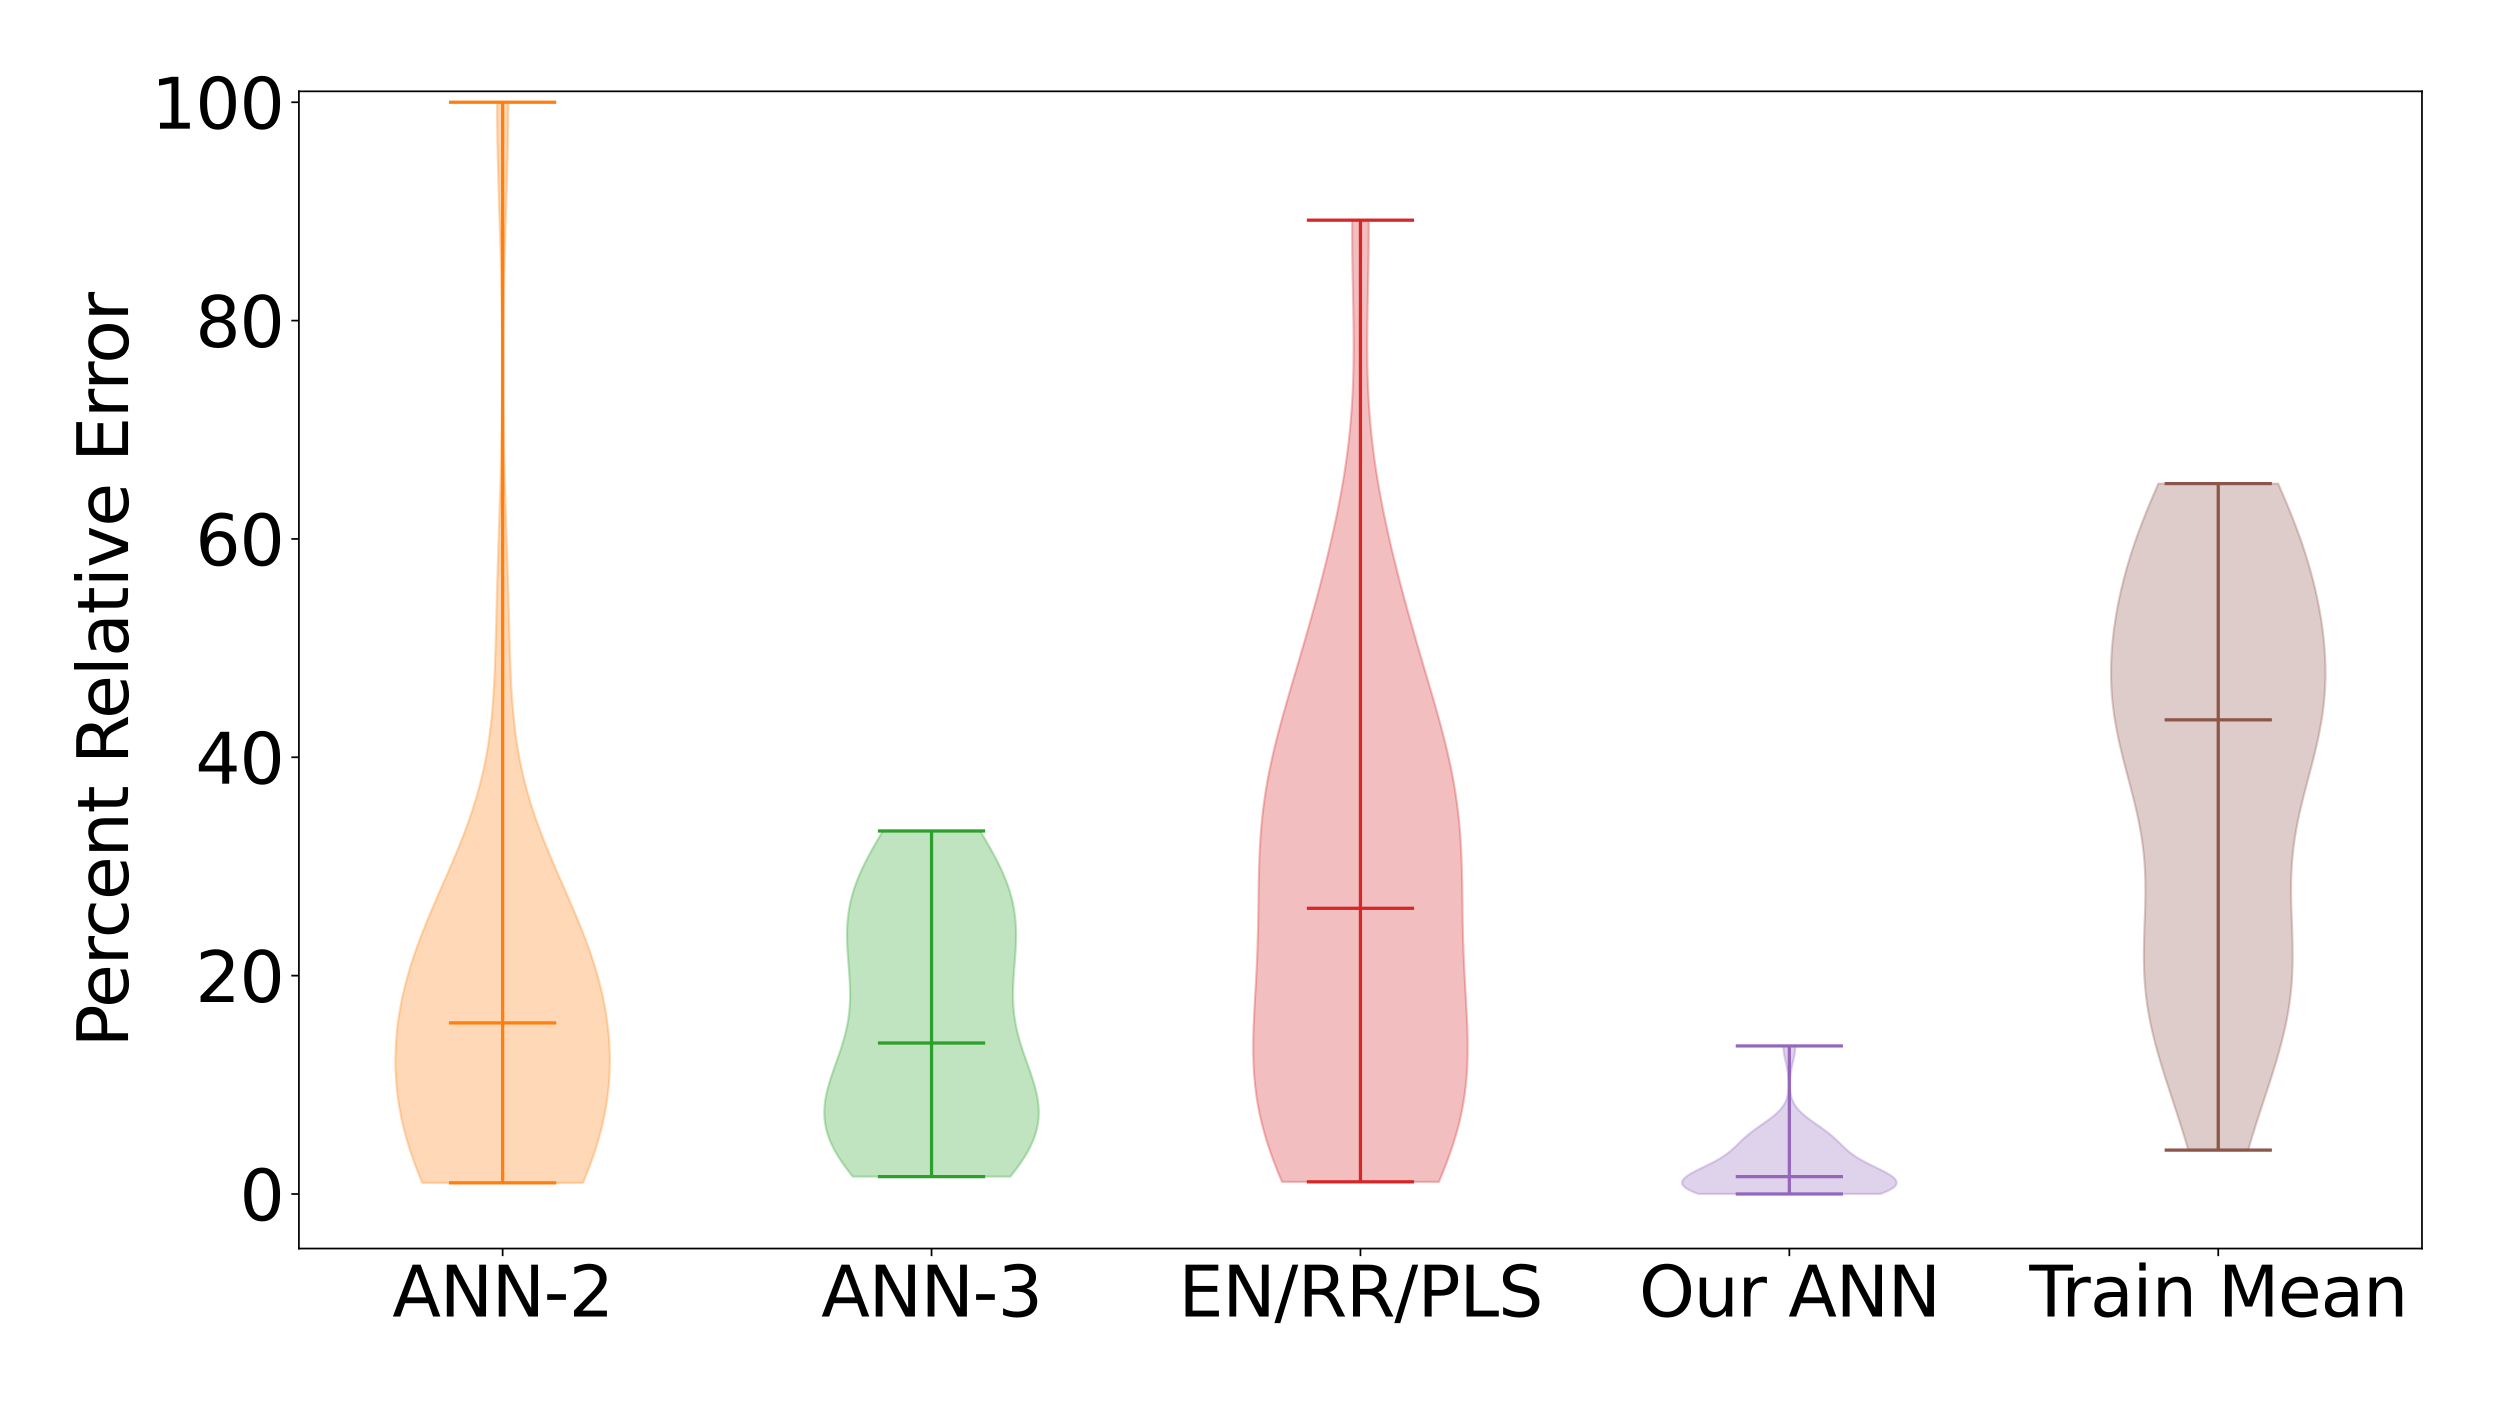 <?xml version="1.0" encoding="utf-8" standalone="no"?>
<!DOCTYPE svg PUBLIC "-//W3C//DTD SVG 1.1//EN"
  "http://www.w3.org/Graphics/SVG/1.1/DTD/svg11.dtd">
<svg xmlns:xlink="http://www.w3.org/1999/xlink" width="1152pt" height="648pt" viewBox="0 0 1152 648" xmlns="http://www.w3.org/2000/svg" version="1.1">
 <defs>
  <style type="text/css">*{stroke-linejoin: round; stroke-linecap: butt}</style>
 </defs>
 <g id="figure_1">
  <g id="patch_1">
   <path d="M 0 648 
L 1152 648 
L 1152 0 
L 0 0 
z
" style="fill: #ffffff"/>
  </g>
  <g id="axes_1">
   <g id="patch_2">
    <path d="M 137.738 575.336 
L 1116.047 575.336 
L 1116.047 42.093 
L 137.738 42.093 
z
" style="fill: #ffffff"/>
   </g>
   <g id="PolyCollection_1">
    <defs>
     <path id="m461945a724" d="M 268.642 -102.948 
L 194.59 -102.948 
L 192.547 -107.978 
L 190.653 -113.007 
L 188.928 -118.037 
L 187.386 -123.067 
L 186.037 -128.096 
L 184.889 -133.126 
L 183.946 -138.155 
L 183.208 -143.185 
L 182.673 -148.214 
L 182.341 -153.244 
L 182.207 -158.274 
L 182.267 -163.303 
L 182.52 -168.333 
L 182.962 -173.362 
L 183.591 -178.392 
L 184.403 -183.421 
L 185.397 -188.451 
L 186.567 -193.481 
L 187.908 -198.51 
L 189.413 -203.54 
L 191.07 -208.569 
L 192.868 -213.599 
L 194.789 -218.629 
L 196.814 -223.658 
L 198.922 -228.688 
L 201.089 -233.717 
L 203.288 -238.747 
L 205.493 -243.776 
L 207.677 -248.806 
L 209.815 -253.836 
L 211.883 -258.865 
L 213.859 -263.895 
L 215.723 -268.924 
L 217.461 -273.954 
L 219.061 -278.983 
L 220.515 -284.013 
L 221.819 -289.043 
L 222.974 -294.072 
L 223.984 -299.102 
L 224.853 -304.131 
L 225.592 -309.161 
L 226.212 -314.191 
L 226.726 -319.22 
L 227.146 -324.25 
L 227.488 -329.279 
L 227.765 -334.309 
L 227.991 -339.338 
L 228.177 -344.368 
L 228.336 -349.398 
L 228.477 -354.427 
L 228.608 -359.457 
L 228.735 -364.486 
L 228.864 -369.516 
L 228.998 -374.545 
L 229.139 -379.575 
L 229.287 -384.605 
L 229.442 -389.634 
L 229.603 -394.664 
L 229.767 -399.693 
L 229.933 -404.723 
L 230.097 -409.753 
L 230.258 -414.782 
L 230.412 -419.812 
L 230.559 -424.841 
L 230.696 -429.871 
L 230.821 -434.9 
L 230.934 -439.93 
L 231.034 -444.96 
L 231.12 -449.989 
L 231.192 -455.019 
L 231.251 -460.048 
L 231.296 -465.078 
L 231.328 -470.108 
L 231.346 -475.137 
L 231.35 -480.167 
L 231.341 -485.196 
L 231.319 -490.226 
L 231.284 -495.255 
L 231.235 -500.285 
L 231.172 -505.315 
L 231.096 -510.344 
L 231.005 -515.374 
L 230.902 -520.403 
L 230.786 -525.433 
L 230.659 -530.462 
L 230.521 -535.492 
L 230.374 -540.522 
L 230.222 -545.551 
L 230.066 -550.581 
L 229.909 -555.61 
L 229.756 -560.64 
L 229.609 -565.67 
L 229.472 -570.699 
L 229.349 -575.729 
L 229.243 -580.758 
L 229.157 -585.788 
L 229.094 -590.817 
L 229.055 -595.847 
L 229.042 -600.877 
L 234.19 -600.877 
L 234.19 -600.877 
L 234.177 -595.847 
L 234.138 -590.817 
L 234.075 -585.788 
L 233.989 -580.758 
L 233.883 -575.729 
L 233.76 -570.699 
L 233.623 -565.67 
L 233.476 -560.64 
L 233.323 -555.61 
L 233.166 -550.581 
L 233.01 -545.551 
L 232.858 -540.522 
L 232.712 -535.492 
L 232.574 -530.462 
L 232.446 -525.433 
L 232.33 -520.403 
L 232.227 -515.374 
L 232.137 -510.344 
L 232.06 -505.315 
L 231.997 -500.285 
L 231.948 -495.255 
L 231.913 -490.226 
L 231.891 -485.196 
L 231.882 -480.167 
L 231.887 -475.137 
L 231.905 -470.108 
L 231.936 -465.078 
L 231.981 -460.048 
L 232.04 -455.019 
L 232.112 -449.989 
L 232.198 -444.96 
L 232.298 -439.93 
L 232.411 -434.9 
L 232.537 -429.871 
L 232.673 -424.841 
L 232.82 -419.812 
L 232.975 -414.782 
L 233.135 -409.753 
L 233.3 -404.723 
L 233.465 -399.693 
L 233.629 -394.664 
L 233.79 -389.634 
L 233.945 -384.605 
L 234.093 -379.575 
L 234.234 -374.545 
L 234.368 -369.516 
L 234.497 -364.486 
L 234.625 -359.457 
L 234.756 -354.427 
L 234.896 -349.398 
L 235.055 -344.368 
L 235.241 -339.338 
L 235.467 -334.309 
L 235.744 -329.279 
L 236.086 -324.25 
L 236.506 -319.22 
L 237.02 -314.191 
L 237.64 -309.161 
L 238.379 -304.131 
L 239.249 -299.102 
L 240.258 -294.072 
L 241.413 -289.043 
L 242.717 -284.013 
L 244.172 -278.983 
L 245.771 -273.954 
L 247.509 -268.924 
L 249.374 -263.895 
L 251.349 -258.865 
L 253.417 -253.836 
L 255.555 -248.806 
L 257.74 -243.776 
L 259.945 -238.747 
L 262.144 -233.717 
L 264.31 -228.688 
L 266.418 -223.658 
L 268.443 -218.629 
L 270.364 -213.599 
L 272.162 -208.569 
L 273.819 -203.54 
L 275.324 -198.51 
L 276.665 -193.481 
L 277.835 -188.451 
L 278.829 -183.421 
L 279.641 -178.392 
L 280.27 -173.362 
L 280.712 -168.333 
L 280.965 -163.303 
L 281.026 -158.274 
L 280.891 -153.244 
L 280.559 -148.214 
L 280.025 -143.185 
L 279.286 -138.155 
L 278.343 -133.126 
L 277.195 -128.096 
L 275.847 -123.067 
L 274.304 -118.037 
L 272.579 -113.007 
L 270.685 -107.978 
L 268.642 -102.948 
z
" style="stroke: #ff7f0e; stroke-opacity: 0.3"/>
    </defs>
    <g clip-path="url(#p5a10a83a79)">
     <use xlink:href="#m461945a724" x="0" y="648" style="fill: #ff7f0e; fill-opacity: 0.3; stroke: #ff7f0e; stroke-opacity: 0.3"/>
    </g>
   </g>
   <g id="PolyCollection_2">
    <defs>
     <path id="m8e9f5a0601" d="M 465.553 -105.816 
L 392.956 -105.816 
L 391.676 -107.424 
L 390.438 -109.033 
L 389.247 -110.642 
L 388.11 -112.251 
L 387.03 -113.859 
L 386.014 -115.468 
L 385.065 -117.077 
L 384.189 -118.686 
L 383.387 -120.295 
L 382.664 -121.903 
L 382.021 -123.512 
L 381.46 -125.121 
L 380.983 -126.73 
L 380.59 -128.338 
L 380.281 -129.947 
L 380.055 -131.556 
L 379.91 -133.165 
L 379.845 -134.774 
L 379.856 -136.382 
L 379.941 -137.991 
L 380.095 -139.6 
L 380.315 -141.209 
L 380.596 -142.817 
L 380.932 -144.426 
L 381.318 -146.035 
L 381.748 -147.644 
L 382.217 -149.253 
L 382.718 -150.861 
L 383.246 -152.47 
L 383.793 -154.079 
L 384.355 -155.688 
L 384.924 -157.296 
L 385.495 -158.905 
L 386.064 -160.514 
L 386.623 -162.123 
L 387.169 -163.732 
L 387.696 -165.34 
L 388.201 -166.949 
L 388.68 -168.558 
L 389.13 -170.167 
L 389.548 -171.775 
L 389.931 -173.384 
L 390.278 -174.993 
L 390.587 -176.602 
L 390.859 -178.21 
L 391.091 -179.819 
L 391.286 -181.428 
L 391.443 -183.037 
L 391.563 -184.646 
L 391.648 -186.254 
L 391.7 -187.863 
L 391.721 -189.472 
L 391.712 -191.081 
L 391.678 -192.689 
L 391.62 -194.298 
L 391.543 -195.907 
L 391.448 -197.516 
L 391.341 -199.125 
L 391.223 -200.733 
L 391.1 -202.342 
L 390.974 -203.951 
L 390.849 -205.56 
L 390.729 -207.168 
L 390.618 -208.777 
L 390.518 -210.386 
L 390.434 -211.995 
L 390.369 -213.604 
L 390.326 -215.212 
L 390.307 -216.821 
L 390.317 -218.43 
L 390.358 -220.039 
L 390.431 -221.647 
L 390.54 -223.256 
L 390.687 -224.865 
L 390.872 -226.474 
L 391.098 -228.082 
L 391.366 -229.691 
L 391.677 -231.3 
L 392.032 -232.909 
L 392.43 -234.518 
L 392.872 -236.126 
L 393.358 -237.735 
L 393.887 -239.344 
L 394.458 -240.953 
L 395.071 -242.561 
L 395.724 -244.17 
L 396.415 -245.779 
L 397.142 -247.388 
L 397.904 -248.997 
L 398.698 -250.605 
L 399.521 -252.214 
L 400.372 -253.823 
L 401.247 -255.432 
L 402.143 -257.04 
L 403.058 -258.649 
L 403.988 -260.258 
L 404.93 -261.867 
L 405.881 -263.476 
L 406.837 -265.084 
L 451.671 -265.084 
L 451.671 -265.084 
L 452.628 -263.476 
L 453.579 -261.867 
L 454.521 -260.258 
L 455.451 -258.649 
L 456.365 -257.04 
L 457.261 -255.432 
L 458.136 -253.823 
L 458.987 -252.214 
L 459.811 -250.605 
L 460.605 -248.997 
L 461.366 -247.388 
L 462.094 -245.779 
L 462.785 -244.17 
L 463.437 -242.561 
L 464.05 -240.953 
L 464.621 -239.344 
L 465.15 -237.735 
L 465.636 -236.126 
L 466.079 -234.518 
L 466.477 -232.909 
L 466.831 -231.3 
L 467.142 -229.691 
L 467.41 -228.082 
L 467.636 -226.474 
L 467.822 -224.865 
L 467.968 -223.256 
L 468.077 -221.647 
L 468.151 -220.039 
L 468.191 -218.43 
L 468.201 -216.821 
L 468.183 -215.212 
L 468.14 -213.604 
L 468.074 -211.995 
L 467.99 -210.386 
L 467.891 -208.777 
L 467.779 -207.168 
L 467.66 -205.56 
L 467.535 -203.951 
L 467.409 -202.342 
L 467.285 -200.733 
L 467.168 -199.125 
L 467.06 -197.516 
L 466.966 -195.907 
L 466.888 -194.298 
L 466.831 -192.689 
L 466.796 -191.081 
L 466.788 -189.472 
L 466.808 -187.863 
L 466.86 -186.254 
L 466.945 -184.646 
L 467.066 -183.037 
L 467.222 -181.428 
L 467.417 -179.819 
L 467.65 -178.21 
L 467.921 -176.602 
L 468.231 -174.993 
L 468.578 -173.384 
L 468.961 -171.775 
L 469.378 -170.167 
L 469.828 -168.558 
L 470.307 -166.949 
L 470.812 -165.34 
L 471.34 -163.732 
L 471.885 -162.123 
L 472.445 -160.514 
L 473.013 -158.905 
L 473.585 -157.296 
L 474.154 -155.688 
L 474.715 -154.079 
L 475.263 -152.47 
L 475.79 -150.861 
L 476.292 -149.253 
L 476.76 -147.644 
L 477.191 -146.035 
L 477.577 -144.426 
L 477.913 -142.817 
L 478.193 -141.209 
L 478.413 -139.6 
L 478.568 -137.991 
L 478.652 -136.382 
L 478.664 -134.774 
L 478.598 -133.165 
L 478.454 -131.556 
L 478.227 -129.947 
L 477.918 -128.338 
L 477.525 -126.73 
L 477.048 -125.121 
L 476.488 -123.512 
L 475.845 -121.903 
L 475.121 -120.295 
L 474.32 -118.686 
L 473.443 -117.077 
L 472.495 -115.468 
L 471.478 -113.859 
L 470.399 -112.251 
L 469.261 -110.642 
L 468.07 -109.033 
L 466.832 -107.424 
L 465.553 -105.816 
z
" style="stroke: #2ca02c; stroke-opacity: 0.3"/>
    </defs>
    <g clip-path="url(#p5a10a83a79)">
     <use xlink:href="#m8e9f5a0601" x="0" y="648" style="fill: #2ca02c; fill-opacity: 0.3; stroke: #2ca02c; stroke-opacity: 0.3"/>
    </g>
   </g>
   <g id="PolyCollection_3">
    <defs>
     <path id="mf8ece707a0" d="M 663.049 -103.401 
L 590.736 -103.401 
L 588.881 -107.877 
L 587.13 -112.353 
L 585.499 -116.83 
L 584.004 -121.306 
L 582.656 -125.782 
L 581.465 -130.258 
L 580.434 -134.734 
L 579.567 -139.211 
L 578.862 -143.687 
L 578.314 -148.163 
L 577.914 -152.639 
L 577.652 -157.116 
L 577.513 -161.592 
L 577.483 -166.068 
L 577.543 -170.544 
L 577.677 -175.02 
L 577.866 -179.497 
L 578.092 -183.973 
L 578.34 -188.449 
L 578.593 -192.925 
L 578.839 -197.401 
L 579.068 -201.878 
L 579.272 -206.354 
L 579.446 -210.83 
L 579.589 -215.306 
L 579.703 -219.783 
L 579.791 -224.259 
L 579.86 -228.735 
L 579.919 -233.211 
L 579.978 -237.687 
L 580.05 -242.164 
L 580.145 -246.64 
L 580.278 -251.116 
L 580.459 -255.592 
L 580.7 -260.068 
L 581.01 -264.545 
L 581.399 -269.021 
L 581.872 -273.497 
L 582.433 -277.973 
L 583.085 -282.45 
L 583.827 -286.926 
L 584.657 -291.402 
L 585.572 -295.878 
L 586.565 -300.354 
L 587.629 -304.831 
L 588.756 -309.307 
L 589.938 -313.783 
L 591.165 -318.259 
L 592.428 -322.735 
L 593.718 -327.212 
L 595.026 -331.688 
L 596.345 -336.164 
L 597.668 -340.64 
L 598.989 -345.117 
L 600.302 -349.593 
L 601.603 -354.069 
L 602.888 -358.545 
L 604.156 -363.021 
L 605.402 -367.498 
L 606.625 -371.974 
L 607.824 -376.45 
L 608.997 -380.926 
L 610.141 -385.402 
L 611.256 -389.879 
L 612.338 -394.355 
L 613.386 -398.831 
L 614.397 -403.307 
L 615.369 -407.784 
L 616.298 -412.26 
L 617.181 -416.736 
L 618.015 -421.212 
L 618.798 -425.688 
L 619.527 -430.165 
L 620.199 -434.641 
L 620.812 -439.117 
L 621.366 -443.593 
L 621.859 -448.069 
L 622.292 -452.546 
L 622.664 -457.022 
L 622.977 -461.498 
L 623.233 -465.974 
L 623.435 -470.45 
L 623.585 -474.927 
L 623.688 -479.403 
L 623.748 -483.879 
L 623.77 -488.355 
L 623.76 -492.832 
L 623.722 -497.308 
L 623.663 -501.784 
L 623.588 -506.26 
L 623.503 -510.736 
L 623.414 -515.213 
L 623.326 -519.689 
L 623.244 -524.165 
L 623.172 -528.641 
L 623.115 -533.117 
L 623.076 -537.594 
L 623.058 -542.07 
L 623.061 -546.546 
L 630.723 -546.546 
L 630.723 -546.546 
L 630.727 -542.07 
L 630.708 -537.594 
L 630.669 -533.117 
L 630.612 -528.641 
L 630.541 -524.165 
L 630.459 -519.689 
L 630.371 -515.213 
L 630.282 -510.736 
L 630.197 -506.26 
L 630.122 -501.784 
L 630.063 -497.308 
L 630.025 -492.832 
L 630.014 -488.355 
L 630.036 -483.879 
L 630.097 -479.403 
L 630.2 -474.927 
L 630.35 -470.45 
L 630.552 -465.974 
L 630.808 -461.498 
L 631.121 -457.022 
L 631.493 -452.546 
L 631.925 -448.069 
L 632.419 -443.593 
L 632.972 -439.117 
L 633.586 -434.641 
L 634.258 -430.165 
L 634.987 -425.688 
L 635.77 -421.212 
L 636.604 -416.736 
L 637.487 -412.26 
L 638.416 -407.784 
L 639.387 -403.307 
L 640.399 -398.831 
L 641.447 -394.355 
L 642.529 -389.879 
L 643.644 -385.402 
L 644.788 -380.926 
L 645.961 -376.45 
L 647.159 -371.974 
L 648.383 -367.498 
L 649.629 -363.021 
L 650.896 -358.545 
L 652.182 -354.069 
L 653.483 -349.593 
L 654.796 -345.117 
L 656.116 -340.64 
L 657.439 -336.164 
L 658.759 -331.688 
L 660.067 -327.212 
L 661.357 -322.735 
L 662.62 -318.259 
L 663.847 -313.783 
L 665.028 -309.307 
L 666.156 -304.831 
L 667.22 -300.354 
L 668.213 -295.878 
L 669.127 -291.402 
L 669.958 -286.926 
L 670.7 -282.45 
L 671.352 -277.973 
L 671.913 -273.497 
L 672.386 -269.021 
L 672.775 -264.545 
L 673.085 -260.068 
L 673.326 -255.592 
L 673.507 -251.116 
L 673.639 -246.64 
L 673.735 -242.164 
L 673.806 -237.687 
L 673.866 -233.211 
L 673.925 -228.735 
L 673.994 -224.259 
L 674.082 -219.783 
L 674.195 -215.306 
L 674.339 -210.83 
L 674.513 -206.354 
L 674.717 -201.878 
L 674.946 -197.401 
L 675.192 -192.925 
L 675.445 -188.449 
L 675.692 -183.973 
L 675.919 -179.497 
L 676.107 -175.02 
L 676.241 -170.544 
L 676.302 -166.068 
L 676.271 -161.592 
L 676.133 -157.116 
L 675.871 -152.639 
L 675.471 -148.163 
L 674.923 -143.687 
L 674.217 -139.211 
L 673.351 -134.734 
L 672.32 -130.258 
L 671.128 -125.782 
L 669.781 -121.306 
L 668.286 -116.83 
L 666.655 -112.353 
L 664.904 -107.877 
L 663.049 -103.401 
z
" style="stroke: #d62728; stroke-opacity: 0.3"/>
    </defs>
    <g clip-path="url(#p5a10a83a79)">
     <use xlink:href="#mf8ece707a0" x="0" y="648" style="fill: #d62728; fill-opacity: 0.3; stroke: #d62728; stroke-opacity: 0.3"/>
    </g>
   </g>
   <g id="PolyCollection_4">
    <defs>
     <path id="m810cca0094" d="M 866.43 -97.817 
L 782.631 -97.817 
L 780.818 -98.506 
L 779.226 -99.195 
L 777.875 -99.884 
L 776.783 -100.573 
L 775.959 -101.262 
L 775.41 -101.951 
L 775.133 -102.64 
L 775.121 -103.329 
L 775.362 -104.018 
L 775.838 -104.707 
L 776.527 -105.396 
L 777.404 -106.085 
L 778.441 -106.774 
L 779.61 -107.464 
L 780.882 -108.153 
L 782.228 -108.842 
L 783.619 -109.531 
L 785.031 -110.22 
L 786.441 -110.909 
L 787.827 -111.598 
L 789.175 -112.287 
L 790.469 -112.976 
L 791.702 -113.665 
L 792.866 -114.354 
L 793.958 -115.043 
L 794.979 -115.732 
L 795.931 -116.421 
L 796.82 -117.11 
L 797.653 -117.799 
L 798.44 -118.488 
L 799.188 -119.177 
L 799.911 -119.866 
L 800.617 -120.555 
L 801.318 -121.244 
L 802.023 -121.933 
L 802.741 -122.622 
L 803.48 -123.311 
L 804.247 -124 
L 805.044 -124.69 
L 805.875 -125.379 
L 806.74 -126.068 
L 807.638 -126.757 
L 808.565 -127.446 
L 809.517 -128.135 
L 810.487 -128.824 
L 811.468 -129.513 
L 812.452 -130.202 
L 813.43 -130.891 
L 814.393 -131.58 
L 815.334 -132.269 
L 816.243 -132.958 
L 817.114 -133.647 
L 817.94 -134.336 
L 818.716 -135.025 
L 819.438 -135.714 
L 820.103 -136.403 
L 820.711 -137.092 
L 821.259 -137.781 
L 821.75 -138.47 
L 822.185 -139.159 
L 822.567 -139.848 
L 822.899 -140.537 
L 823.184 -141.226 
L 823.426 -141.915 
L 823.629 -142.605 
L 823.797 -143.294 
L 823.934 -143.983 
L 824.043 -144.672 
L 824.127 -145.361 
L 824.19 -146.05 
L 824.233 -146.739 
L 824.259 -147.428 
L 824.269 -148.117 
L 824.263 -148.806 
L 824.244 -149.495 
L 824.212 -150.184 
L 824.167 -150.873 
L 824.108 -151.562 
L 824.037 -152.251 
L 823.954 -152.94 
L 823.858 -153.629 
L 823.751 -154.318 
L 823.631 -155.007 
L 823.502 -155.696 
L 823.363 -156.385 
L 823.216 -157.074 
L 823.064 -157.763 
L 822.907 -158.452 
L 822.75 -159.141 
L 822.594 -159.831 
L 822.444 -160.52 
L 822.301 -161.209 
L 822.169 -161.898 
L 822.052 -162.587 
L 821.951 -163.276 
L 821.871 -163.965 
L 821.811 -164.654 
L 821.775 -165.343 
L 821.763 -166.032 
L 827.298 -166.032 
L 827.298 -166.032 
L 827.286 -165.343 
L 827.25 -164.654 
L 827.19 -163.965 
L 827.11 -163.276 
L 827.009 -162.587 
L 826.892 -161.898 
L 826.76 -161.209 
L 826.617 -160.52 
L 826.467 -159.831 
L 826.311 -159.141 
L 826.154 -158.452 
L 825.997 -157.763 
L 825.845 -157.074 
L 825.698 -156.385 
L 825.559 -155.696 
L 825.43 -155.007 
L 825.31 -154.318 
L 825.203 -153.629 
L 825.107 -152.94 
L 825.024 -152.251 
L 824.953 -151.562 
L 824.894 -150.873 
L 824.849 -150.184 
L 824.817 -149.495 
L 824.798 -148.806 
L 824.792 -148.117 
L 824.802 -147.428 
L 824.828 -146.739 
L 824.871 -146.05 
L 824.933 -145.361 
L 825.018 -144.672 
L 825.127 -143.983 
L 825.264 -143.294 
L 825.432 -142.605 
L 825.635 -141.915 
L 825.877 -141.226 
L 826.162 -140.537 
L 826.494 -139.848 
L 826.876 -139.159 
L 827.311 -138.47 
L 827.802 -137.781 
L 828.35 -137.092 
L 828.958 -136.403 
L 829.623 -135.714 
L 830.345 -135.025 
L 831.121 -134.336 
L 831.947 -133.647 
L 832.818 -132.958 
L 833.727 -132.269 
L 834.668 -131.58 
L 835.631 -130.891 
L 836.609 -130.202 
L 837.593 -129.513 
L 838.574 -128.824 
L 839.544 -128.135 
L 840.496 -127.446 
L 841.423 -126.757 
L 842.321 -126.068 
L 843.186 -125.379 
L 844.017 -124.69 
L 844.814 -124 
L 845.581 -123.311 
L 846.32 -122.622 
L 847.038 -121.933 
L 847.743 -121.244 
L 848.444 -120.555 
L 849.15 -119.866 
L 849.873 -119.177 
L 850.621 -118.488 
L 851.408 -117.799 
L 852.241 -117.11 
L 853.13 -116.421 
L 854.082 -115.732 
L 855.103 -115.043 
L 856.195 -114.354 
L 857.359 -113.665 
L 858.592 -112.976 
L 859.886 -112.287 
L 861.234 -111.598 
L 862.62 -110.909 
L 864.03 -110.22 
L 865.442 -109.531 
L 866.833 -108.842 
L 868.179 -108.153 
L 869.451 -107.464 
L 870.62 -106.774 
L 871.657 -106.085 
L 872.534 -105.396 
L 873.223 -104.707 
L 873.699 -104.018 
L 873.94 -103.329 
L 873.928 -102.64 
L 873.651 -101.951 
L 873.102 -101.262 
L 872.278 -100.573 
L 871.186 -99.884 
L 869.835 -99.195 
L 868.243 -98.506 
L 866.43 -97.817 
z
" style="stroke: #9467bd; stroke-opacity: 0.3"/>
    </defs>
    <g clip-path="url(#p5a10a83a79)">
     <use xlink:href="#m810cca0094" x="0" y="648" style="fill: #9467bd; fill-opacity: 0.3; stroke: #9467bd; stroke-opacity: 0.3"/>
    </g>
   </g>
   <g id="PolyCollection_5">
    <defs>
     <path id="m2f109e184b" d="M 1035.96 -118.04 
L 1008.377 -118.04 
L 1007.466 -121.142 
L 1006.529 -124.244 
L 1005.569 -127.347 
L 1004.589 -130.449 
L 1003.593 -133.551 
L 1002.585 -136.653 
L 1001.57 -139.755 
L 1000.551 -142.858 
L 999.536 -145.96 
L 998.528 -149.062 
L 997.535 -152.164 
L 996.562 -155.266 
L 995.616 -158.369 
L 994.703 -161.471 
L 993.829 -164.573 
L 993.001 -167.675 
L 992.223 -170.777 
L 991.501 -173.88 
L 990.839 -176.982 
L 990.242 -180.084 
L 989.711 -183.186 
L 989.25 -186.288 
L 988.859 -189.391 
L 988.537 -192.493 
L 988.283 -195.595 
L 988.095 -198.697 
L 987.968 -201.799 
L 987.899 -204.902 
L 987.879 -208.004 
L 987.904 -211.106 
L 987.964 -214.208 
L 988.051 -217.31 
L 988.155 -220.413 
L 988.268 -223.515 
L 988.378 -226.617 
L 988.476 -229.719 
L 988.554 -232.821 
L 988.6 -235.924 
L 988.607 -239.026 
L 988.567 -242.128 
L 988.474 -245.23 
L 988.321 -248.332 
L 988.104 -251.435 
L 987.821 -254.537 
L 987.47 -257.639 
L 987.051 -260.741 
L 986.565 -263.843 
L 986.015 -266.946 
L 985.406 -270.048 
L 984.742 -273.15 
L 984.031 -276.252 
L 983.281 -279.354 
L 982.499 -282.457 
L 981.695 -285.559 
L 980.879 -288.661 
L 980.059 -291.763 
L 979.247 -294.865 
L 978.45 -297.968 
L 977.68 -301.07 
L 976.944 -304.172 
L 976.251 -307.274 
L 975.607 -310.376 
L 975.019 -313.479 
L 974.492 -316.581 
L 974.031 -319.683 
L 973.639 -322.785 
L 973.318 -325.887 
L 973.069 -328.99 
L 972.893 -332.092 
L 972.79 -335.194 
L 972.759 -338.296 
L 972.798 -341.398 
L 972.905 -344.501 
L 973.079 -347.603 
L 973.316 -350.705 
L 973.616 -353.807 
L 973.974 -356.909 
L 974.391 -360.012 
L 974.862 -363.114 
L 975.389 -366.216 
L 975.968 -369.318 
L 976.599 -372.42 
L 977.281 -375.523 
L 978.015 -378.625 
L 978.799 -381.727 
L 979.633 -384.829 
L 980.518 -387.931 
L 981.453 -391.034 
L 982.437 -394.136 
L 983.47 -397.238 
L 984.55 -400.34 
L 985.676 -403.442 
L 986.844 -406.545 
L 988.054 -409.647 
L 989.301 -412.749 
L 990.581 -415.851 
L 991.89 -418.953 
L 993.223 -422.056 
L 994.574 -425.158 
L 1049.763 -425.158 
L 1049.763 -425.158 
L 1051.115 -422.056 
L 1052.448 -418.953 
L 1053.757 -415.851 
L 1055.037 -412.749 
L 1056.283 -409.647 
L 1057.493 -406.545 
L 1058.662 -403.442 
L 1059.787 -400.34 
L 1060.867 -397.238 
L 1061.9 -394.136 
L 1062.884 -391.034 
L 1063.819 -387.931 
L 1064.704 -384.829 
L 1065.538 -381.727 
L 1066.323 -378.625 
L 1067.056 -375.523 
L 1067.739 -372.42 
L 1068.37 -369.318 
L 1068.949 -366.216 
L 1069.475 -363.114 
L 1069.947 -360.012 
L 1070.363 -356.909 
L 1070.722 -353.807 
L 1071.021 -350.705 
L 1071.258 -347.603 
L 1071.432 -344.501 
L 1071.539 -341.398 
L 1071.578 -338.296 
L 1071.547 -335.194 
L 1071.444 -332.092 
L 1071.268 -328.99 
L 1071.019 -325.887 
L 1070.698 -322.785 
L 1070.306 -319.683 
L 1069.845 -316.581 
L 1069.318 -313.479 
L 1068.73 -310.376 
L 1068.087 -307.274 
L 1067.393 -304.172 
L 1066.657 -301.07 
L 1065.887 -297.968 
L 1065.091 -294.865 
L 1064.278 -291.763 
L 1063.459 -288.661 
L 1062.642 -285.559 
L 1061.838 -282.457 
L 1061.056 -279.354 
L 1060.306 -276.252 
L 1059.595 -273.15 
L 1058.932 -270.048 
L 1058.322 -266.946 
L 1057.772 -263.843 
L 1057.286 -260.741 
L 1056.867 -257.639 
L 1056.516 -254.537 
L 1056.233 -251.435 
L 1056.016 -248.332 
L 1055.863 -245.23 
L 1055.77 -242.128 
L 1055.73 -239.026 
L 1055.737 -235.924 
L 1055.784 -232.821 
L 1055.861 -229.719 
L 1055.959 -226.617 
L 1056.07 -223.515 
L 1056.182 -220.413 
L 1056.287 -217.31 
L 1056.373 -214.208 
L 1056.433 -211.106 
L 1056.458 -208.004 
L 1056.439 -204.902 
L 1056.369 -201.799 
L 1056.242 -198.697 
L 1056.054 -195.595 
L 1055.801 -192.493 
L 1055.479 -189.391 
L 1055.087 -186.288 
L 1054.626 -183.186 
L 1054.096 -180.084 
L 1053.498 -176.982 
L 1052.837 -173.88 
L 1052.115 -170.777 
L 1051.337 -167.675 
L 1050.508 -164.573 
L 1049.634 -161.471 
L 1048.721 -158.369 
L 1047.775 -155.266 
L 1046.802 -152.164 
L 1045.809 -149.062 
L 1044.802 -145.96 
L 1043.786 -142.858 
L 1042.768 -139.755 
L 1041.752 -136.653 
L 1040.744 -133.551 
L 1039.748 -130.449 
L 1038.768 -127.347 
L 1037.808 -124.244 
L 1036.871 -121.142 
L 1035.96 -118.04 
z
" style="stroke: #8c564b; stroke-opacity: 0.3"/>
    </defs>
    <g clip-path="url(#p5a10a83a79)">
     <use xlink:href="#m2f109e184b" x="0" y="648" style="fill: #8c564b; fill-opacity: 0.3; stroke: #8c564b; stroke-opacity: 0.3"/>
    </g>
   </g>
   <g id="matplotlib.axis_1">
    <g id="xtick_1">
     <g id="line2d_1">
      <defs>
       <path id="m40ac03fd8f" d="M 0 0 
L 0 3.5 
" style="stroke: #000000; stroke-width: 0.8"/>
      </defs>
      <g>
       <use xlink:href="#m40ac03fd8f" x="231.616" y="575.336" style="stroke: #000000; stroke-width: 0.8"/>
      </g>
     </g>
     <g id="text_1">
      <!-- ANN-2 -->
      <g transform="translate(180.779 606.651) scale(0.32 -0.32)">
       <defs>
        <path id="DejaVuSans-41" d="M 2188 4044 
L 1331 1722 
L 3047 1722 
L 2188 4044 
z
M 1831 4666 
L 2547 4666 
L 4325 0 
L 3669 0 
L 3244 1197 
L 1141 1197 
L 716 0 
L 50 0 
L 1831 4666 
z
" transform="scale(0.016)"/>
        <path id="DejaVuSans-4e" d="M 628 4666 
L 1478 4666 
L 3547 763 
L 3547 4666 
L 4159 4666 
L 4159 0 
L 3309 0 
L 1241 3903 
L 1241 0 
L 628 0 
L 628 4666 
z
" transform="scale(0.016)"/>
        <path id="DejaVuSans-2d" d="M 313 2009 
L 1997 2009 
L 1997 1497 
L 313 1497 
L 313 2009 
z
" transform="scale(0.016)"/>
        <path id="DejaVuSans-32" d="M 1228 531 
L 3431 531 
L 3431 0 
L 469 0 
L 469 531 
Q 828 903 1448 1529 
Q 2069 2156 2228 2338 
Q 2531 2678 2651 2914 
Q 2772 3150 2772 3378 
Q 2772 3750 2511 3984 
Q 2250 4219 1831 4219 
Q 1534 4219 1204 4116 
Q 875 4013 500 3803 
L 500 4441 
Q 881 4594 1212 4672 
Q 1544 4750 1819 4750 
Q 2544 4750 2975 4387 
Q 3406 4025 3406 3419 
Q 3406 3131 3298 2873 
Q 3191 2616 2906 2266 
Q 2828 2175 2409 1742 
Q 1991 1309 1228 531 
z
" transform="scale(0.016)"/>
       </defs>
       <use xlink:href="#DejaVuSans-41"/>
       <use xlink:href="#DejaVuSans-4e" x="68.408"/>
       <use xlink:href="#DejaVuSans-4e" x="143.213"/>
       <use xlink:href="#DejaVuSans-2d" x="218.018"/>
       <use xlink:href="#DejaVuSans-32" x="254.102"/>
      </g>
     </g>
    </g>
    <g id="xtick_2">
     <g id="line2d_2">
      <g>
       <use xlink:href="#m40ac03fd8f" x="429.254" y="575.336" style="stroke: #000000; stroke-width: 0.8"/>
      </g>
     </g>
     <g id="text_2">
      <!-- ANN-3 -->
      <g transform="translate(378.417 606.651) scale(0.32 -0.32)">
       <defs>
        <path id="DejaVuSans-33" d="M 2597 2516 
Q 3050 2419 3304 2112 
Q 3559 1806 3559 1356 
Q 3559 666 3084 287 
Q 2609 -91 1734 -91 
Q 1441 -91 1130 -33 
Q 819 25 488 141 
L 488 750 
Q 750 597 1062 519 
Q 1375 441 1716 441 
Q 2309 441 2620 675 
Q 2931 909 2931 1356 
Q 2931 1769 2642 2001 
Q 2353 2234 1838 2234 
L 1294 2234 
L 1294 2753 
L 1863 2753 
Q 2328 2753 2575 2939 
Q 2822 3125 2822 3475 
Q 2822 3834 2567 4026 
Q 2313 4219 1838 4219 
Q 1578 4219 1281 4162 
Q 984 4106 628 3988 
L 628 4550 
Q 988 4650 1302 4700 
Q 1616 4750 1894 4750 
Q 2613 4750 3031 4423 
Q 3450 4097 3450 3541 
Q 3450 3153 3228 2886 
Q 3006 2619 2597 2516 
z
" transform="scale(0.016)"/>
       </defs>
       <use xlink:href="#DejaVuSans-41"/>
       <use xlink:href="#DejaVuSans-4e" x="68.408"/>
       <use xlink:href="#DejaVuSans-4e" x="143.213"/>
       <use xlink:href="#DejaVuSans-2d" x="218.018"/>
       <use xlink:href="#DejaVuSans-33" x="254.102"/>
      </g>
     </g>
    </g>
    <g id="xtick_3">
     <g id="line2d_3">
      <g>
       <use xlink:href="#m40ac03fd8f" x="626.892" y="575.336" style="stroke: #000000; stroke-width: 0.8"/>
      </g>
     </g>
     <g id="text_3">
      <!-- EN/RR/PLS -->
      <g transform="translate(543.077 606.651) scale(0.32 -0.32)">
       <defs>
        <path id="DejaVuSans-45" d="M 628 4666 
L 3578 4666 
L 3578 4134 
L 1259 4134 
L 1259 2753 
L 3481 2753 
L 3481 2222 
L 1259 2222 
L 1259 531 
L 3634 531 
L 3634 0 
L 628 0 
L 628 4666 
z
" transform="scale(0.016)"/>
        <path id="DejaVuSans-2f" d="M 1625 4666 
L 2156 4666 
L 531 -594 
L 0 -594 
L 1625 4666 
z
" transform="scale(0.016)"/>
        <path id="DejaVuSans-52" d="M 2841 2188 
Q 3044 2119 3236 1894 
Q 3428 1669 3622 1275 
L 4263 0 
L 3584 0 
L 2988 1197 
Q 2756 1666 2539 1819 
Q 2322 1972 1947 1972 
L 1259 1972 
L 1259 0 
L 628 0 
L 628 4666 
L 2053 4666 
Q 2853 4666 3247 4331 
Q 3641 3997 3641 3322 
Q 3641 2881 3436 2590 
Q 3231 2300 2841 2188 
z
M 1259 4147 
L 1259 2491 
L 2053 2491 
Q 2509 2491 2742 2702 
Q 2975 2913 2975 3322 
Q 2975 3731 2742 3939 
Q 2509 4147 2053 4147 
L 1259 4147 
z
" transform="scale(0.016)"/>
        <path id="DejaVuSans-50" d="M 1259 4147 
L 1259 2394 
L 2053 2394 
Q 2494 2394 2734 2622 
Q 2975 2850 2975 3272 
Q 2975 3691 2734 3919 
Q 2494 4147 2053 4147 
L 1259 4147 
z
M 628 4666 
L 2053 4666 
Q 2838 4666 3239 4311 
Q 3641 3956 3641 3272 
Q 3641 2581 3239 2228 
Q 2838 1875 2053 1875 
L 1259 1875 
L 1259 0 
L 628 0 
L 628 4666 
z
" transform="scale(0.016)"/>
        <path id="DejaVuSans-4c" d="M 628 4666 
L 1259 4666 
L 1259 531 
L 3531 531 
L 3531 0 
L 628 0 
L 628 4666 
z
" transform="scale(0.016)"/>
        <path id="DejaVuSans-53" d="M 3425 4513 
L 3425 3897 
Q 3066 4069 2747 4153 
Q 2428 4238 2131 4238 
Q 1616 4238 1336 4038 
Q 1056 3838 1056 3469 
Q 1056 3159 1242 3001 
Q 1428 2844 1947 2747 
L 2328 2669 
Q 3034 2534 3370 2195 
Q 3706 1856 3706 1288 
Q 3706 609 3251 259 
Q 2797 -91 1919 -91 
Q 1588 -91 1214 -16 
Q 841 59 441 206 
L 441 856 
Q 825 641 1194 531 
Q 1563 422 1919 422 
Q 2459 422 2753 634 
Q 3047 847 3047 1241 
Q 3047 1584 2836 1778 
Q 2625 1972 2144 2069 
L 1759 2144 
Q 1053 2284 737 2584 
Q 422 2884 422 3419 
Q 422 4038 858 4394 
Q 1294 4750 2059 4750 
Q 2388 4750 2728 4690 
Q 3069 4631 3425 4513 
z
" transform="scale(0.016)"/>
       </defs>
       <use xlink:href="#DejaVuSans-45"/>
       <use xlink:href="#DejaVuSans-4e" x="63.184"/>
       <use xlink:href="#DejaVuSans-2f" x="137.988"/>
       <use xlink:href="#DejaVuSans-52" x="171.68"/>
       <use xlink:href="#DejaVuSans-52" x="241.162"/>
       <use xlink:href="#DejaVuSans-2f" x="310.645"/>
       <use xlink:href="#DejaVuSans-50" x="344.336"/>
       <use xlink:href="#DejaVuSans-4c" x="404.639"/>
       <use xlink:href="#DejaVuSans-53" x="460.352"/>
      </g>
     </g>
    </g>
    <g id="xtick_4">
     <g id="line2d_4">
      <g>
       <use xlink:href="#m40ac03fd8f" x="824.53" y="575.336" style="stroke: #000000; stroke-width: 0.8"/>
      </g>
     </g>
     <g id="text_4">
      <!-- Our ANN -->
      <g transform="translate(755.248 606.651) scale(0.32 -0.32)">
       <defs>
        <path id="DejaVuSans-4f" d="M 2522 4238 
Q 1834 4238 1429 3725 
Q 1025 3213 1025 2328 
Q 1025 1447 1429 934 
Q 1834 422 2522 422 
Q 3209 422 3611 934 
Q 4013 1447 4013 2328 
Q 4013 3213 3611 3725 
Q 3209 4238 2522 4238 
z
M 2522 4750 
Q 3503 4750 4090 4092 
Q 4678 3434 4678 2328 
Q 4678 1225 4090 567 
Q 3503 -91 2522 -91 
Q 1538 -91 948 565 
Q 359 1222 359 2328 
Q 359 3434 948 4092 
Q 1538 4750 2522 4750 
z
" transform="scale(0.016)"/>
        <path id="DejaVuSans-75" d="M 544 1381 
L 544 3500 
L 1119 3500 
L 1119 1403 
Q 1119 906 1312 657 
Q 1506 409 1894 409 
Q 2359 409 2629 706 
Q 2900 1003 2900 1516 
L 2900 3500 
L 3475 3500 
L 3475 0 
L 2900 0 
L 2900 538 
Q 2691 219 2414 64 
Q 2138 -91 1772 -91 
Q 1169 -91 856 284 
Q 544 659 544 1381 
z
M 1991 3584 
L 1991 3584 
z
" transform="scale(0.016)"/>
        <path id="DejaVuSans-72" d="M 2631 2963 
Q 2534 3019 2420 3045 
Q 2306 3072 2169 3072 
Q 1681 3072 1420 2755 
Q 1159 2438 1159 1844 
L 1159 0 
L 581 0 
L 581 3500 
L 1159 3500 
L 1159 2956 
Q 1341 3275 1631 3429 
Q 1922 3584 2338 3584 
Q 2397 3584 2469 3576 
Q 2541 3569 2628 3553 
L 2631 2963 
z
" transform="scale(0.016)"/>
        <path id="DejaVuSans-20" transform="scale(0.016)"/>
       </defs>
       <use xlink:href="#DejaVuSans-4f"/>
       <use xlink:href="#DejaVuSans-75" x="78.711"/>
       <use xlink:href="#DejaVuSans-72" x="142.09"/>
       <use xlink:href="#DejaVuSans-20" x="183.203"/>
       <use xlink:href="#DejaVuSans-41" x="214.99"/>
       <use xlink:href="#DejaVuSans-4e" x="283.398"/>
       <use xlink:href="#DejaVuSans-4e" x="358.203"/>
      </g>
     </g>
    </g>
    <g id="xtick_5">
     <g id="line2d_5">
      <g>
       <use xlink:href="#m40ac03fd8f" x="1022.169" y="575.336" style="stroke: #000000; stroke-width: 0.8"/>
      </g>
     </g>
     <g id="text_5">
      <!-- Train Mean -->
      <g transform="translate(935.109 606.651) scale(0.32 -0.32)">
       <defs>
        <path id="DejaVuSans-54" d="M -19 4666 
L 3928 4666 
L 3928 4134 
L 2272 4134 
L 2272 0 
L 1638 0 
L 1638 4134 
L -19 4134 
L -19 4666 
z
" transform="scale(0.016)"/>
        <path id="DejaVuSans-61" d="M 2194 1759 
Q 1497 1759 1228 1600 
Q 959 1441 959 1056 
Q 959 750 1161 570 
Q 1363 391 1709 391 
Q 2188 391 2477 730 
Q 2766 1069 2766 1631 
L 2766 1759 
L 2194 1759 
z
M 3341 1997 
L 3341 0 
L 2766 0 
L 2766 531 
Q 2569 213 2275 61 
Q 1981 -91 1556 -91 
Q 1019 -91 701 211 
Q 384 513 384 1019 
Q 384 1609 779 1909 
Q 1175 2209 1959 2209 
L 2766 2209 
L 2766 2266 
Q 2766 2663 2505 2880 
Q 2244 3097 1772 3097 
Q 1472 3097 1187 3025 
Q 903 2953 641 2809 
L 641 3341 
Q 956 3463 1253 3523 
Q 1550 3584 1831 3584 
Q 2591 3584 2966 3190 
Q 3341 2797 3341 1997 
z
" transform="scale(0.016)"/>
        <path id="DejaVuSans-69" d="M 603 3500 
L 1178 3500 
L 1178 0 
L 603 0 
L 603 3500 
z
M 603 4863 
L 1178 4863 
L 1178 4134 
L 603 4134 
L 603 4863 
z
" transform="scale(0.016)"/>
        <path id="DejaVuSans-6e" d="M 3513 2113 
L 3513 0 
L 2938 0 
L 2938 2094 
Q 2938 2591 2744 2837 
Q 2550 3084 2163 3084 
Q 1697 3084 1428 2787 
Q 1159 2491 1159 1978 
L 1159 0 
L 581 0 
L 581 3500 
L 1159 3500 
L 1159 2956 
Q 1366 3272 1645 3428 
Q 1925 3584 2291 3584 
Q 2894 3584 3203 3211 
Q 3513 2838 3513 2113 
z
" transform="scale(0.016)"/>
        <path id="DejaVuSans-4d" d="M 628 4666 
L 1569 4666 
L 2759 1491 
L 3956 4666 
L 4897 4666 
L 4897 0 
L 4281 0 
L 4281 4097 
L 3078 897 
L 2444 897 
L 1241 4097 
L 1241 0 
L 628 0 
L 628 4666 
z
" transform="scale(0.016)"/>
        <path id="DejaVuSans-65" d="M 3597 1894 
L 3597 1613 
L 953 1613 
Q 991 1019 1311 708 
Q 1631 397 2203 397 
Q 2534 397 2845 478 
Q 3156 559 3463 722 
L 3463 178 
Q 3153 47 2828 -22 
Q 2503 -91 2169 -91 
Q 1331 -91 842 396 
Q 353 884 353 1716 
Q 353 2575 817 3079 
Q 1281 3584 2069 3584 
Q 2775 3584 3186 3129 
Q 3597 2675 3597 1894 
z
M 3022 2063 
Q 3016 2534 2758 2815 
Q 2500 3097 2075 3097 
Q 1594 3097 1305 2825 
Q 1016 2553 972 2059 
L 3022 2063 
z
" transform="scale(0.016)"/>
       </defs>
       <use xlink:href="#DejaVuSans-54"/>
       <use xlink:href="#DejaVuSans-72" x="46.334"/>
       <use xlink:href="#DejaVuSans-61" x="87.447"/>
       <use xlink:href="#DejaVuSans-69" x="148.727"/>
       <use xlink:href="#DejaVuSans-6e" x="176.51"/>
       <use xlink:href="#DejaVuSans-20" x="239.889"/>
       <use xlink:href="#DejaVuSans-4d" x="271.676"/>
       <use xlink:href="#DejaVuSans-65" x="357.955"/>
       <use xlink:href="#DejaVuSans-61" x="419.479"/>
       <use xlink:href="#DejaVuSans-6e" x="480.758"/>
      </g>
     </g>
    </g>
   </g>
   <g id="matplotlib.axis_2">
    <g id="ytick_1">
     <g id="line2d_6">
      <defs>
       <path id="md9d8a2b543" d="M 0 0 
L -3.5 0 
" style="stroke: #000000; stroke-width: 0.8"/>
      </defs>
      <g>
       <use xlink:href="#md9d8a2b543" x="137.738" y="550.183" style="stroke: #000000; stroke-width: 0.8"/>
      </g>
     </g>
     <g id="text_6">
      <!-- 0 -->
      <g transform="translate(110.378 562.341) scale(0.32 -0.32)">
       <defs>
        <path id="DejaVuSans-30" d="M 2034 4250 
Q 1547 4250 1301 3770 
Q 1056 3291 1056 2328 
Q 1056 1369 1301 889 
Q 1547 409 2034 409 
Q 2525 409 2770 889 
Q 3016 1369 3016 2328 
Q 3016 3291 2770 3770 
Q 2525 4250 2034 4250 
z
M 2034 4750 
Q 2819 4750 3233 4129 
Q 3647 3509 3647 2328 
Q 3647 1150 3233 529 
Q 2819 -91 2034 -91 
Q 1250 -91 836 529 
Q 422 1150 422 2328 
Q 422 3509 836 4129 
Q 1250 4750 2034 4750 
z
" transform="scale(0.016)"/>
       </defs>
       <use xlink:href="#DejaVuSans-30"/>
      </g>
     </g>
    </g>
    <g id="ytick_2">
     <g id="line2d_7">
      <g>
       <use xlink:href="#md9d8a2b543" x="137.738" y="449.571" style="stroke: #000000; stroke-width: 0.8"/>
      </g>
     </g>
     <g id="text_7">
      <!-- 20 -->
      <g transform="translate(90.018 461.729) scale(0.32 -0.32)">
       <use xlink:href="#DejaVuSans-32"/>
       <use xlink:href="#DejaVuSans-30" x="63.623"/>
      </g>
     </g>
    </g>
    <g id="ytick_3">
     <g id="line2d_8">
      <g>
       <use xlink:href="#md9d8a2b543" x="137.738" y="348.959" style="stroke: #000000; stroke-width: 0.8"/>
      </g>
     </g>
     <g id="text_8">
      <!-- 40 -->
      <g transform="translate(90.018 361.117) scale(0.32 -0.32)">
       <defs>
        <path id="DejaVuSans-34" d="M 2419 4116 
L 825 1625 
L 2419 1625 
L 2419 4116 
z
M 2253 4666 
L 3047 4666 
L 3047 1625 
L 3713 1625 
L 3713 1100 
L 3047 1100 
L 3047 0 
L 2419 0 
L 2419 1100 
L 313 1100 
L 313 1709 
L 2253 4666 
z
" transform="scale(0.016)"/>
       </defs>
       <use xlink:href="#DejaVuSans-34"/>
       <use xlink:href="#DejaVuSans-30" x="63.623"/>
      </g>
     </g>
    </g>
    <g id="ytick_4">
     <g id="line2d_9">
      <g>
       <use xlink:href="#md9d8a2b543" x="137.738" y="248.347" style="stroke: #000000; stroke-width: 0.8"/>
      </g>
     </g>
     <g id="text_9">
      <!-- 60 -->
      <g transform="translate(90.018 260.505) scale(0.32 -0.32)">
       <defs>
        <path id="DejaVuSans-36" d="M 2113 2584 
Q 1688 2584 1439 2293 
Q 1191 2003 1191 1497 
Q 1191 994 1439 701 
Q 1688 409 2113 409 
Q 2538 409 2786 701 
Q 3034 994 3034 1497 
Q 3034 2003 2786 2293 
Q 2538 2584 2113 2584 
z
M 3366 4563 
L 3366 3988 
Q 3128 4100 2886 4159 
Q 2644 4219 2406 4219 
Q 1781 4219 1451 3797 
Q 1122 3375 1075 2522 
Q 1259 2794 1537 2939 
Q 1816 3084 2150 3084 
Q 2853 3084 3261 2657 
Q 3669 2231 3669 1497 
Q 3669 778 3244 343 
Q 2819 -91 2113 -91 
Q 1303 -91 875 529 
Q 447 1150 447 2328 
Q 447 3434 972 4092 
Q 1497 4750 2381 4750 
Q 2619 4750 2861 4703 
Q 3103 4656 3366 4563 
z
" transform="scale(0.016)"/>
       </defs>
       <use xlink:href="#DejaVuSans-36"/>
       <use xlink:href="#DejaVuSans-30" x="63.623"/>
      </g>
     </g>
    </g>
    <g id="ytick_5">
     <g id="line2d_10">
      <g>
       <use xlink:href="#md9d8a2b543" x="137.738" y="147.735" style="stroke: #000000; stroke-width: 0.8"/>
      </g>
     </g>
     <g id="text_10">
      <!-- 80 -->
      <g transform="translate(90.018 159.893) scale(0.32 -0.32)">
       <defs>
        <path id="DejaVuSans-38" d="M 2034 2216 
Q 1584 2216 1326 1975 
Q 1069 1734 1069 1313 
Q 1069 891 1326 650 
Q 1584 409 2034 409 
Q 2484 409 2743 651 
Q 3003 894 3003 1313 
Q 3003 1734 2745 1975 
Q 2488 2216 2034 2216 
z
M 1403 2484 
Q 997 2584 770 2862 
Q 544 3141 544 3541 
Q 544 4100 942 4425 
Q 1341 4750 2034 4750 
Q 2731 4750 3128 4425 
Q 3525 4100 3525 3541 
Q 3525 3141 3298 2862 
Q 3072 2584 2669 2484 
Q 3125 2378 3379 2068 
Q 3634 1759 3634 1313 
Q 3634 634 3220 271 
Q 2806 -91 2034 -91 
Q 1263 -91 848 271 
Q 434 634 434 1313 
Q 434 1759 690 2068 
Q 947 2378 1403 2484 
z
M 1172 3481 
Q 1172 3119 1398 2916 
Q 1625 2713 2034 2713 
Q 2441 2713 2670 2916 
Q 2900 3119 2900 3481 
Q 2900 3844 2670 4047 
Q 2441 4250 2034 4250 
Q 1625 4250 1398 4047 
Q 1172 3844 1172 3481 
z
" transform="scale(0.016)"/>
       </defs>
       <use xlink:href="#DejaVuSans-38"/>
       <use xlink:href="#DejaVuSans-30" x="63.623"/>
      </g>
     </g>
    </g>
    <g id="ytick_6">
     <g id="line2d_11">
      <g>
       <use xlink:href="#md9d8a2b543" x="137.738" y="47.123" style="stroke: #000000; stroke-width: 0.8"/>
      </g>
     </g>
     <g id="text_11">
      <!-- 100 -->
      <g transform="translate(69.658 59.281) scale(0.32 -0.32)">
       <defs>
        <path id="DejaVuSans-31" d="M 794 531 
L 1825 531 
L 1825 4091 
L 703 3866 
L 703 4441 
L 1819 4666 
L 2450 4666 
L 2450 531 
L 3481 531 
L 3481 0 
L 794 0 
L 794 531 
z
" transform="scale(0.016)"/>
       </defs>
       <use xlink:href="#DejaVuSans-31"/>
       <use xlink:href="#DejaVuSans-30" x="63.623"/>
       <use xlink:href="#DejaVuSans-30" x="127.246"/>
      </g>
     </g>
    </g>
    <g id="text_12">
     <!-- Percent Relative Error -->
     <g transform="translate(59.003 482.587) rotate(-90) scale(0.32 -0.32)">
      <defs>
       <path id="DejaVuSans-63" d="M 3122 3366 
L 3122 2828 
Q 2878 2963 2633 3030 
Q 2388 3097 2138 3097 
Q 1578 3097 1268 2742 
Q 959 2388 959 1747 
Q 959 1106 1268 751 
Q 1578 397 2138 397 
Q 2388 397 2633 464 
Q 2878 531 3122 666 
L 3122 134 
Q 2881 22 2623 -34 
Q 2366 -91 2075 -91 
Q 1284 -91 818 406 
Q 353 903 353 1747 
Q 353 2603 823 3093 
Q 1294 3584 2113 3584 
Q 2378 3584 2631 3529 
Q 2884 3475 3122 3366 
z
" transform="scale(0.016)"/>
       <path id="DejaVuSans-74" d="M 1172 4494 
L 1172 3500 
L 2356 3500 
L 2356 3053 
L 1172 3053 
L 1172 1153 
Q 1172 725 1289 603 
Q 1406 481 1766 481 
L 2356 481 
L 2356 0 
L 1766 0 
Q 1100 0 847 248 
Q 594 497 594 1153 
L 594 3053 
L 172 3053 
L 172 3500 
L 594 3500 
L 594 4494 
L 1172 4494 
z
" transform="scale(0.016)"/>
       <path id="DejaVuSans-6c" d="M 603 4863 
L 1178 4863 
L 1178 0 
L 603 0 
L 603 4863 
z
" transform="scale(0.016)"/>
       <path id="DejaVuSans-76" d="M 191 3500 
L 800 3500 
L 1894 563 
L 2988 3500 
L 3597 3500 
L 2284 0 
L 1503 0 
L 191 3500 
z
" transform="scale(0.016)"/>
       <path id="DejaVuSans-6f" d="M 1959 3097 
Q 1497 3097 1228 2736 
Q 959 2375 959 1747 
Q 959 1119 1226 758 
Q 1494 397 1959 397 
Q 2419 397 2687 759 
Q 2956 1122 2956 1747 
Q 2956 2369 2687 2733 
Q 2419 3097 1959 3097 
z
M 1959 3584 
Q 2709 3584 3137 3096 
Q 3566 2609 3566 1747 
Q 3566 888 3137 398 
Q 2709 -91 1959 -91 
Q 1206 -91 779 398 
Q 353 888 353 1747 
Q 353 2609 779 3096 
Q 1206 3584 1959 3584 
z
" transform="scale(0.016)"/>
      </defs>
      <use xlink:href="#DejaVuSans-50"/>
      <use xlink:href="#DejaVuSans-65" x="56.678"/>
      <use xlink:href="#DejaVuSans-72" x="118.201"/>
      <use xlink:href="#DejaVuSans-63" x="157.064"/>
      <use xlink:href="#DejaVuSans-65" x="212.045"/>
      <use xlink:href="#DejaVuSans-6e" x="273.568"/>
      <use xlink:href="#DejaVuSans-74" x="336.947"/>
      <use xlink:href="#DejaVuSans-20" x="376.156"/>
      <use xlink:href="#DejaVuSans-52" x="407.943"/>
      <use xlink:href="#DejaVuSans-65" x="472.926"/>
      <use xlink:href="#DejaVuSans-6c" x="534.449"/>
      <use xlink:href="#DejaVuSans-61" x="562.232"/>
      <use xlink:href="#DejaVuSans-74" x="623.512"/>
      <use xlink:href="#DejaVuSans-69" x="662.721"/>
      <use xlink:href="#DejaVuSans-76" x="690.504"/>
      <use xlink:href="#DejaVuSans-65" x="749.684"/>
      <use xlink:href="#DejaVuSans-20" x="811.207"/>
      <use xlink:href="#DejaVuSans-45" x="842.994"/>
      <use xlink:href="#DejaVuSans-72" x="906.178"/>
      <use xlink:href="#DejaVuSans-72" x="945.541"/>
      <use xlink:href="#DejaVuSans-6f" x="984.404"/>
      <use xlink:href="#DejaVuSans-72" x="1045.586"/>
     </g>
    </g>
   </g>
   <g id="LineCollection_1">
    <path d="M 206.911 47.123 
L 256.321 47.123 
" clip-path="url(#p5a10a83a79)" style="fill: none; stroke: #ff7f0e; stroke-width: 1.5"/>
   </g>
   <g id="LineCollection_2">
    <path d="M 206.911 545.052 
L 256.321 545.052 
" clip-path="url(#p5a10a83a79)" style="fill: none; stroke: #ff7f0e; stroke-width: 1.5"/>
   </g>
   <g id="LineCollection_3">
    <path d="M 231.616 545.052 
L 231.616 47.123 
" clip-path="url(#p5a10a83a79)" style="fill: none; stroke: #ff7f0e; stroke-width: 1.5"/>
   </g>
   <g id="LineCollection_4">
    <path d="M 206.911 471.354 
L 256.321 471.354 
" clip-path="url(#p5a10a83a79)" style="fill: none; stroke: #ff7f0e; stroke-width: 1.5"/>
   </g>
   <g id="LineCollection_5">
    <path d="M 404.549 382.916 
L 453.959 382.916 
" clip-path="url(#p5a10a83a79)" style="fill: none; stroke: #2ca02c; stroke-width: 1.5"/>
   </g>
   <g id="LineCollection_6">
    <path d="M 404.549 542.184 
L 453.959 542.184 
" clip-path="url(#p5a10a83a79)" style="fill: none; stroke: #2ca02c; stroke-width: 1.5"/>
   </g>
   <g id="LineCollection_7">
    <path d="M 429.254 542.184 
L 429.254 382.916 
" clip-path="url(#p5a10a83a79)" style="fill: none; stroke: #2ca02c; stroke-width: 1.5"/>
   </g>
   <g id="LineCollection_8">
    <path d="M 404.549 480.635 
L 453.959 480.635 
" clip-path="url(#p5a10a83a79)" style="fill: none; stroke: #2ca02c; stroke-width: 1.5"/>
   </g>
   <g id="LineCollection_9">
    <path d="M 602.188 101.454 
L 651.597 101.454 
" clip-path="url(#p5a10a83a79)" style="fill: none; stroke: #d62728; stroke-width: 1.5"/>
   </g>
   <g id="LineCollection_10">
    <path d="M 602.188 544.599 
L 651.597 544.599 
" clip-path="url(#p5a10a83a79)" style="fill: none; stroke: #d62728; stroke-width: 1.5"/>
   </g>
   <g id="LineCollection_11">
    <path d="M 626.892 544.599 
L 626.892 101.454 
" clip-path="url(#p5a10a83a79)" style="fill: none; stroke: #d62728; stroke-width: 1.5"/>
   </g>
   <g id="LineCollection_12">
    <path d="M 602.188 418.532 
L 651.597 418.532 
" clip-path="url(#p5a10a83a79)" style="fill: none; stroke: #d62728; stroke-width: 1.5"/>
   </g>
   <g id="LineCollection_13">
    <path d="M 799.826 481.968 
L 849.235 481.968 
" clip-path="url(#p5a10a83a79)" style="fill: none; stroke: #9467bd; stroke-width: 1.5"/>
   </g>
   <g id="LineCollection_14">
    <path d="M 799.826 550.183 
L 849.235 550.183 
" clip-path="url(#p5a10a83a79)" style="fill: none; stroke: #9467bd; stroke-width: 1.5"/>
   </g>
   <g id="LineCollection_15">
    <path d="M 824.53 550.183 
L 824.53 481.968 
" clip-path="url(#p5a10a83a79)" style="fill: none; stroke: #9467bd; stroke-width: 1.5"/>
   </g>
   <g id="LineCollection_16">
    <path d="M 799.826 542.184 
L 849.235 542.184 
" clip-path="url(#p5a10a83a79)" style="fill: none; stroke: #9467bd; stroke-width: 1.5"/>
   </g>
   <g id="LineCollection_17">
    <path d="M 997.464 222.842 
L 1046.873 222.842 
" clip-path="url(#p5a10a83a79)" style="fill: none; stroke: #8c564b; stroke-width: 1.5"/>
   </g>
   <g id="LineCollection_18">
    <path d="M 997.464 529.96 
L 1046.873 529.96 
" clip-path="url(#p5a10a83a79)" style="fill: none; stroke: #8c564b; stroke-width: 1.5"/>
   </g>
   <g id="LineCollection_19">
    <path d="M 1022.169 529.96 
L 1022.169 222.842 
" clip-path="url(#p5a10a83a79)" style="fill: none; stroke: #8c564b; stroke-width: 1.5"/>
   </g>
   <g id="LineCollection_20">
    <path d="M 997.464 331.704 
L 1046.873 331.704 
" clip-path="url(#p5a10a83a79)" style="fill: none; stroke: #8c564b; stroke-width: 1.5"/>
   </g>
   <g id="patch_3">
    <path d="M 137.738 575.336 
L 137.738 42.093 
" style="fill: none; stroke: #000000; stroke-width: 0.8; stroke-linejoin: miter; stroke-linecap: square"/>
   </g>
   <g id="patch_4">
    <path d="M 1116.047 575.336 
L 1116.047 42.093 
" style="fill: none; stroke: #000000; stroke-width: 0.8; stroke-linejoin: miter; stroke-linecap: square"/>
   </g>
   <g id="patch_5">
    <path d="M 137.738 575.336 
L 1116.047 575.336 
" style="fill: none; stroke: #000000; stroke-width: 0.8; stroke-linejoin: miter; stroke-linecap: square"/>
   </g>
   <g id="patch_6">
    <path d="M 137.738 42.093 
L 1116.047 42.093 
" style="fill: none; stroke: #000000; stroke-width: 0.8; stroke-linejoin: miter; stroke-linecap: square"/>
   </g>
  </g>
 </g>
 <defs>
  <clipPath id="p5a10a83a79">
   <rect x="137.738" y="42.093" width="978.309" height="533.243"/>
  </clipPath>
 </defs>
</svg>

